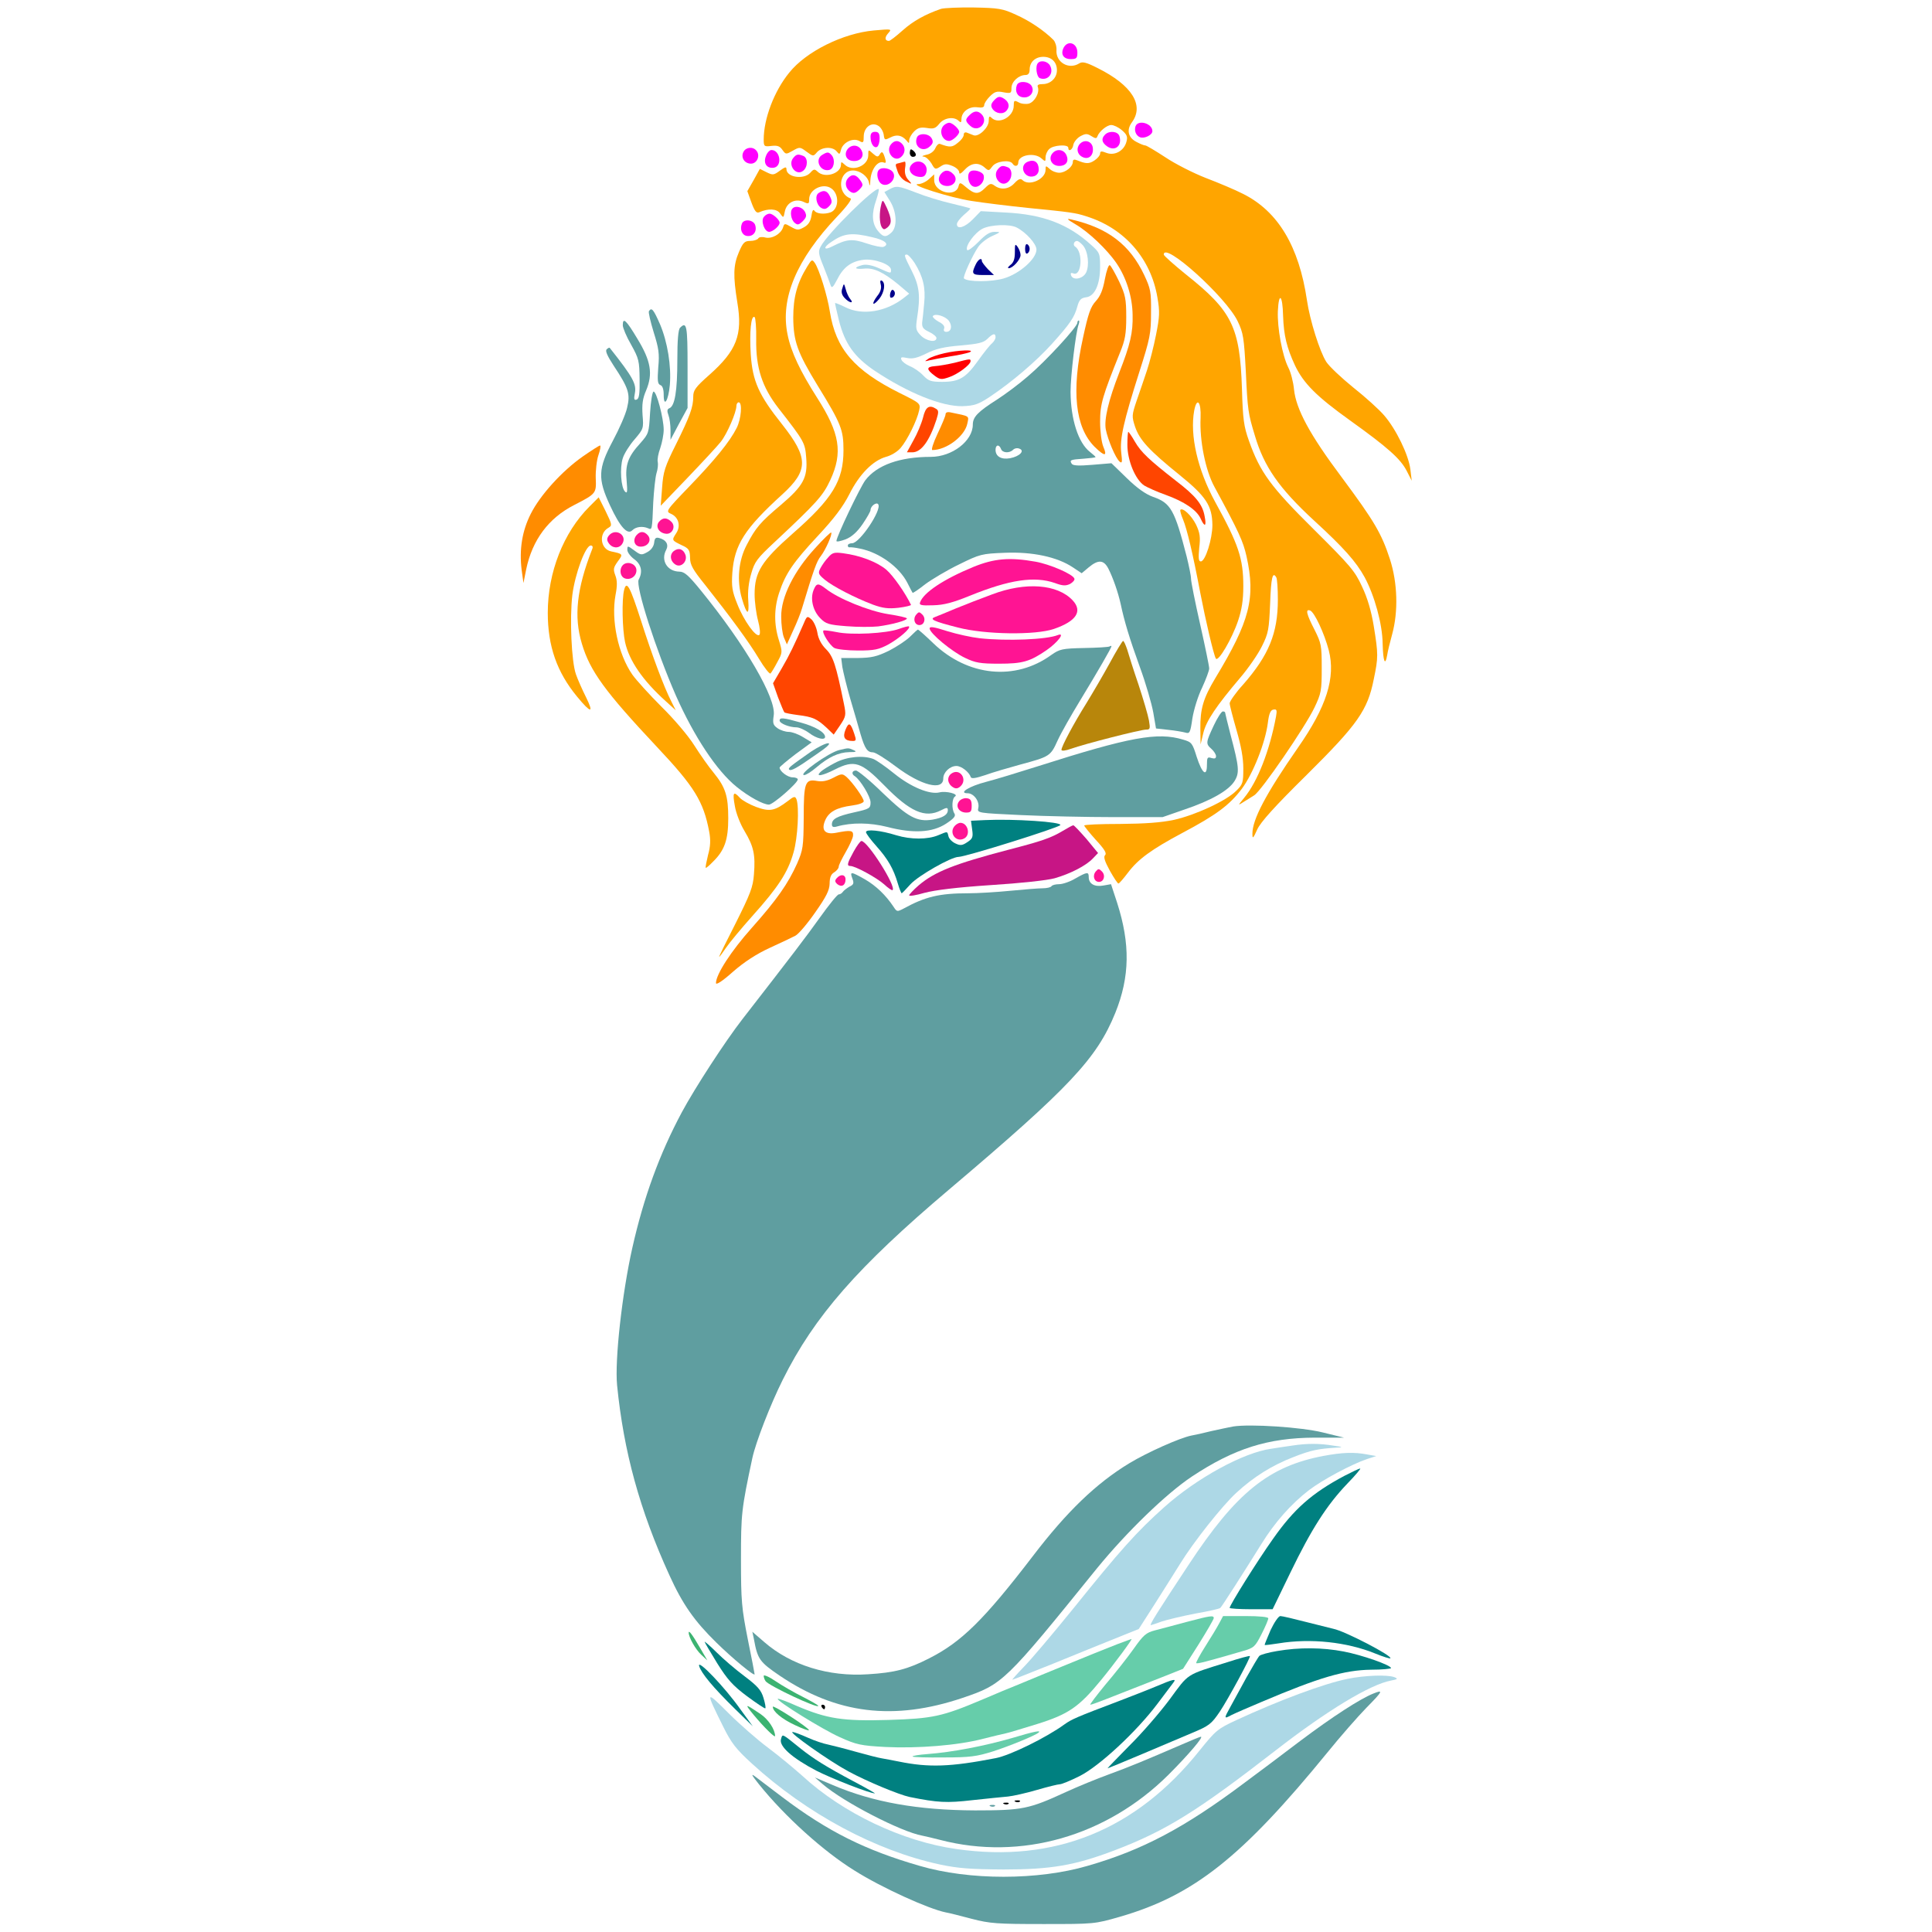<?xml version="1.0" encoding="UTF-8" standalone="no"?>
<svg
   xmlns:dc="http://purl.org/dc/elements/1.1/"
   xmlns:cc="http://creativecommons.org/ns#"
   xmlns:rdf="http://www.w3.org/1999/02/22-rdf-syntax-ns#"
   xmlns:svg="http://www.w3.org/2000/svg"
   xmlns="http://www.w3.org/2000/svg"
   xmlns:sodipodi="http://sodipodi.sourceforge.net/DTD/sodipodi-0.dtd"
   xmlns:inkscape="http://www.inkscape.org/namespaces/inkscape"
   version="1.0"
   width="850pt"
   height="850pt"
   viewBox="0 0 850 850"
   preserveAspectRatio="xMidYMid meet"
   id="svg240"
   sodipodi:docname="39 #2851.svg"
   inkscape:version="0.92.2 5c3e80d, 2017-08-06">
  <defs
     id="defs244" />
  <sodipodi:namedview
     pagecolor="#ffffff"
     bordercolor="#666666"
     borderopacity="1"
     objecttolerance="10"
     gridtolerance="10"
     guidetolerance="10"
     inkscape:pageopacity="0"
     inkscape:pageshadow="2"
     inkscape:window-width="1920"
     inkscape:window-height="978"
     id="namedview242"
     showgrid="false"
     inkscape:zoom="0.83294118"
     inkscape:cx="536.51516"
     inkscape:cy="671.12483"
     inkscape:window-x="0"
     inkscape:window-y="1"
     inkscape:window-maximized="1"
     inkscape:current-layer="svg240" />
  <g
     transform="translate(0,850) scale(0.1,-0.1)"
     fill="#000000"
     stroke="none"
     id="g238">
    <path
       d="M0 4250 l0 -4250 2218 1 c2174 1 2215 1 2105 19 -410 66 -836 343 -1068 696 -115 175 -190 354 -245 586 -18 73 -47 165 -65 203 -108 231 -170 406 -221 630 -24 102 -28 148 -32 308 -2 104 1 224 7 270 43 324 124 608 242 842 105 208 169 302 475 701 30 39 54 74 54 77 0 4 -17 -1 -37 -10 -73 -33 -178 -106 -244 -170 l-66 -64 -13 31 c-22 53 -7 110 73 274 42 85 84 177 93 205 20 62 16 150 -10 204 -18 37 -36 49 -36 23 0 -8 -9 -34 -19 -59 -32 -75 -125 -149 -167 -133 -13 5 -12 10 10 37 34 40 39 63 34 152 -6 127 -49 192 -288 445 -135 143 -198 224 -227 295 -23 55 -28 37 -8 -25 26 -79 60 -141 111 -204 26 -32 42 -60 37 -65 -12 -12 -106 53 -165 113 -142 146 -197 350 -152 566 18 86 64 200 101 250 14 18 23 35 20 38 -12 12 -93 -67 -127 -123 -40 -66 -50 -112 -50 -225 0 -86 -15 -87 -49 -2 -33 80 -40 210 -16 285 51 159 162 285 354 401 51 31 66 47 86 90 37 79 33 103 -30 197 -30 45 -55 89 -55 97 0 8 9 23 20 34 18 18 23 19 41 6 11 -7 34 -32 51 -55 17 -23 32 -40 35 -37 2 2 -14 40 -38 85 -41 79 -41 81 -25 106 28 42 55 30 101 -47 22 -37 43 -67 47 -68 4 0 -5 32 -19 70 -21 58 -24 75 -15 95 8 17 20 25 36 25 28 0 37 -11 60 -72 19 -51 31 -60 40 -30 8 24 50 47 70 39 13 -5 16 -28 16 -137 0 -74 4 -130 9 -130 5 0 38 28 73 63 75 74 94 122 84 214 -3 32 -9 99 -12 148 -5 82 -4 94 19 137 14 29 21 52 16 60 -21 32 -5 72 36 95 12 7 12 15 -3 55 -16 45 -16 48 3 85 11 21 21 41 23 45 2 4 -8 13 -22 20 -56 25 -43 101 18 112 31 6 36 11 36 35 0 59 49 192 94 255 98 137 292 236 464 236 54 0 74 5 120 31 30 18 80 40 111 50 54 17 -8 18 -2031 18 l-2088 1 0 -4250z"
       id="path4"
       style="fill:none" />
    <path
       d="M4420 8481 c80 -21 157 -62 215 -113 29 -26 53 -38 72 -38 32 0 63 -26 63 -53 0 -10 33 -33 90 -62 112 -59 157 -105 166 -175 4 -31 12 -50 20 -50 29 0 46 -32 41 -75 l-6 -41 63 -43 c35 -23 129 -69 210 -102 163 -65 232 -111 295 -193 58 -78 84 -149 130 -355 53 -235 65 -258 196 -366 143 -117 197 -183 238 -290 34 -89 34 -311 -1 -323 -9 -3 -12 16 -12 67 0 59 -5 82 -29 129 -36 71 -64 97 -221 208 -69 48 -149 110 -177 137 -29 28 -53 48 -53 45 0 -3 9 -33 19 -66 24 -73 43 -105 180 -292 186 -254 221 -324 242 -481 22 -169 -15 -336 -120 -549 -58 -118 -70 -132 -275 -335 -191 -190 -228 -240 -240 -327 -10 -66 -31 -63 -46 7 -11 54 -9 69 26 194 l7 25 -30 -22 c-29 -21 -123 -66 -253 -123 -61 -27 -171 -97 -213 -137 -42 -39 -80 -109 -74 -135 67 -295 44 -457 -92 -672 -61 -97 -312 -345 -546 -539 -334 -278 -571 -512 -700 -691 -82 -113 -193 -337 -240 -480 -40 -124 -72 -301 -81 -450 -7 -116 9 -303 31 -344 23 -45 103 -111 180 -147 111 -53 181 -67 314 -62 101 4 126 8 197 36 92 37 198 107 272 181 47 47 182 211 287 351 174 229 395 392 640 470 100 33 102 33 260 51 185 21 411 -20 608 -109 37 -17 67 -35 67 -41 0 -6 -22 -22 -50 -36 -73 -37 -183 -146 -251 -250 -60 -89 -199 -362 -199 -389 0 -9 25 -17 78 -26 95 -16 224 -60 317 -108 68 -36 195 -146 195 -170 0 -6 -23 -23 -52 -38 -65 -33 -157 -127 -362 -369 -88 -104 -215 -244 -281 -310 -216 -216 -436 -339 -690 -385 -98 -18 -70 -18 1778 -19 l1877 -1 0 4250 0 4250 -2072 -1 c-2001 0 -2071 -1 -2008 -18z"
       id="path6"
       style="fill:none" />
    <path
       d="M4140 8461 c-69 -24 -122 -53 -169 -95 -28 -25 -55 -46 -60 -46 -18 0 -20 15 -4 33 18 20 17 20 -62 13 -136 -12 -299 -93 -373 -186 -66 -81 -112 -202 -112 -294 0 -30 2 -32 34 -28 26 3 37 -1 48 -17 15 -21 16 -21 46 -4 30 17 32 17 60 -4 30 -22 30 -22 47 -2 22 23 68 25 86 3 12 -15 14 -14 19 7 8 32 52 54 80 39 18 -10 20 -8 20 19 0 41 35 67 65 47 11 -7 21 -25 23 -39 3 -24 5 -24 29 -12 28 15 51 10 71 -13 11 -14 12 -14 12 1 0 9 10 27 21 38 17 17 29 20 57 16 29 -5 38 -2 54 18 21 27 65 34 86 13 9 -9 12 -7 12 8 0 32 34 57 70 52 21 -3 30 0 30 9 0 8 11 25 25 39 21 21 31 24 60 18 33 -6 35 -4 35 19 0 28 32 57 62 57 12 0 18 8 18 24 0 33 25 56 60 56 36 0 60 -23 60 -59 0 -34 -28 -61 -63 -61 -18 0 -25 -4 -21 -13 9 -24 -14 -66 -40 -73 -13 -3 -34 -1 -45 6 -19 10 -21 8 -21 -15 0 -49 -66 -85 -98 -53 -9 9 -12 6 -12 -14 0 -30 -45 -72 -67 -63 -7 3 -20 8 -28 11 -9 4 -15 0 -15 -9 0 -9 -12 -25 -27 -36 -24 -20 -35 -20 -78 -4 -6 2 -15 -7 -20 -19 -6 -14 -22 -26 -40 -29 -16 -4 -22 -7 -12 -8 10 0 25 -14 35 -30 15 -27 17 -28 39 -14 19 13 28 13 53 3 17 -7 30 -19 30 -28 0 -10 7 -7 25 12 28 30 60 33 87 9 18 -16 19 -15 34 5 16 23 77 31 89 12 9 -15 25 -12 25 5 0 33 71 46 102 18 17 -15 18 -15 18 5 0 11 7 28 16 36 17 18 84 22 84 6 0 -20 19 -9 22 12 2 12 15 29 30 38 24 13 31 13 50 1 17 -11 23 -11 26 -1 8 22 42 50 61 50 11 0 32 -10 47 -23 22 -19 26 -29 20 -50 -10 -40 -51 -63 -87 -50 -23 9 -29 9 -29 -3 0 -7 -11 -21 -25 -30 -24 -16 -38 -15 -77 1 -12 5 -18 3 -18 -7 0 -22 -33 -48 -60 -48 -13 0 -32 7 -42 17 -17 15 -18 15 -18 -4 0 -42 -73 -74 -102 -45 -8 8 -18 4 -34 -13 -25 -28 -60 -32 -88 -12 -16 12 -22 10 -42 -10 -29 -29 -45 -29 -82 2 -28 24 -30 24 -35 5 -13 -50 -107 -26 -107 27 l0 26 -23 -21 c-13 -12 -34 -22 -48 -22 -43 -1 142 -60 235 -74 50 -8 163 -22 251 -31 182 -18 207 -21 255 -37 167 -52 283 -185 312 -356 11 -63 10 -85 -6 -165 -10 -51 -28 -121 -40 -157 -12 -36 -32 -95 -45 -132 -22 -65 -22 -70 -7 -116 20 -58 61 -103 196 -212 116 -94 143 -135 144 -220 0 -61 -31 -160 -51 -160 -10 0 -11 14 -7 59 6 48 3 67 -14 103 -20 40 -58 76 -69 65 -2 -3 3 -22 12 -43 17 -41 43 -149 76 -324 23 -119 58 -269 68 -287 10 -18 71 86 98 166 16 48 23 90 23 152 0 122 -21 184 -124 371 -77 141 -112 293 -92 402 12 61 31 38 28 -32 -5 -101 22 -233 61 -304 108 -199 126 -239 141 -305 41 -184 15 -285 -138 -538 -52 -87 -66 -134 -65 -221 l1 -69 12 50 c13 54 57 119 163 244 35 41 78 103 95 138 29 58 31 74 36 188 4 115 11 142 27 115 4 -6 7 -50 7 -98 0 -148 -40 -245 -153 -374 -33 -36 -59 -74 -59 -82 0 -9 14 -62 30 -118 20 -69 30 -122 30 -169 0 -62 -2 -70 -31 -98 -43 -44 -180 -107 -274 -128 -57 -12 -126 -17 -237 -18 -87 0 -158 -3 -158 -7 0 -3 23 -32 51 -63 38 -41 49 -59 41 -67 -8 -8 -2 -27 21 -69 18 -32 35 -58 38 -56 4 1 22 22 41 47 45 60 104 103 239 175 151 80 208 123 262 194 50 67 104 204 115 291 5 41 12 56 24 58 15 3 17 -2 12 -30 -28 -150 -81 -287 -141 -359 -27 -33 -28 -34 -3 -18 14 9 36 22 48 30 31 19 224 300 265 386 30 63 32 75 32 174 0 100 -2 109 -32 169 -35 68 -41 92 -19 84 19 -7 63 -102 82 -175 31 -120 -10 -249 -136 -429 -141 -203 -200 -315 -200 -378 0 -24 3 -22 21 18 14 32 77 102 217 240 225 223 269 285 296 422 20 96 20 109 0 233 -11 67 -28 125 -52 175 -31 68 -52 92 -211 250 -191 189 -237 252 -286 390 -23 64 -27 95 -31 230 -9 272 -43 341 -247 503 -53 43 -97 82 -97 87 0 60 274 -187 325 -293 25 -52 28 -72 36 -221 8 -172 10 -184 40 -283 40 -136 107 -232 260 -373 132 -121 185 -181 223 -250 43 -80 78 -205 79 -292 2 -79 11 -101 20 -50 2 15 12 56 22 92 27 99 24 225 -10 330 -37 113 -68 166 -212 360 -141 188 -201 300 -210 387 -3 32 -14 75 -25 96 -27 54 -49 175 -46 248 4 87 21 72 23 -21 3 -86 16 -139 52 -217 38 -80 95 -137 243 -243 166 -119 222 -169 249 -222 l22 -43 -6 50 c-8 64 -63 177 -115 237 -22 26 -83 81 -136 123 -52 42 -106 93 -119 113 -29 46 -72 182 -85 271 -35 237 -127 391 -281 468 -35 18 -109 49 -164 70 -54 21 -135 62 -178 91 -43 28 -83 52 -88 52 -6 0 -23 7 -38 15 -38 19 -46 53 -21 87 55 75 0 163 -150 238 -51 26 -68 30 -82 21 -46 -29 -104 5 -100 59 1 16 -5 35 -13 44 -42 42 -106 85 -165 111 -58 27 -77 30 -185 32 -66 1 -131 -2 -145 -6z"
       id="path8"
       style="fill:#ffa500" />
    <path
       d="M4680 8291 c-15 -29 -2 -51 31 -51 25 0 29 4 29 29 0 41 -41 56 -60 22z"
       id="path10"
       style="fill:#ff00ff" />
    <path
       d="M4567 8223 c-13 -12 -7 -61 8 -67 35 -13 63 21 45 55 -10 19 -40 26 -53 12z"
       id="path12"
       style="fill:#ff00ff" />
    <path
       d="M4474 8126 c-10 -27 1 -51 26 -54 31 -5 53 23 39 49 -12 22 -57 25 -65 5z"
       id="path14"
       style="fill:#ff00ff" />
    <path
       d="M4374 8059 c-14 -15 -16 -24 -8 -37 15 -23 48 -27 63 -8 16 19 9 41 -17 55 -15 8 -23 6 -38 -10z"
       id="path16"
       style="fill:#ff00ff" />
    <path
       d="M4266 7994 c-21 -20 -20 -27 3 -48 36 -33 83 18 49 52 -16 16 -33 15 -52 -4z"
       id="path18"
       style="fill:#ff00ff" />
    <path
       d="M4152 7948 c-23 -23 -7 -68 24 -68 14 0 44 27 44 40 0 13 -30 40 -44 40 -6 0 -17 -5 -24 -12z"
       id="path20"
       style="fill:#ff00ff" />
    <path
       d="M4996 7945 c-7 -20 2 -42 20 -49 19 -7 54 10 54 27 0 34 -62 52 -74 22z"
       id="path22"
       style="fill:#ff00ff" />
    <path
       d="M3830 7898 c0 -30 15 -52 29 -44 6 4 11 20 11 37 0 22 -5 29 -20 29 -14 0 -20 -7 -20 -22z"
       id="path24"
       style="fill:#ff00ff" />
    <path
       d="M4862 7908 c-18 -18 -15 -35 9 -52 35 -24 67 3 54 45 -7 22 -45 25 -63 7z"
       id="path26"
       style="fill:#ff00ff" />
    <path
       d="M4034 7895 c-15 -39 25 -68 56 -40 15 13 17 22 9 36 -12 23 -57 25 -65 4z"
       id="path28"
       style="fill:#ff00ff" />
    <path
       d="M3920 7865 c-26 -31 13 -82 44 -56 19 16 21 42 4 59 -16 16 -33 15 -48 -3z"
       id="path30"
       style="fill:#ff00ff" />
    <path
       d="M4752 7868 c-18 -18 -14 -46 9 -58 27 -15 51 5 47 39 -3 29 -35 40 -56 19z"
       id="path32"
       style="fill:#ff00ff" />
    <path
       d="M3730 7845 c-18 -22 -8 -50 21 -53 34 -4 54 20 39 47 -12 24 -42 27 -60 6z"
       id="path34"
       style="fill:#ff00ff" />
    <path
       d="M3271 7832 c-13 -24 4 -52 33 -52 27 0 42 36 24 57 -15 19 -46 16 -57 -5z"
       id="path36"
       style="fill:#ff00ff" />
    <path
       d="M4003 7829 c-1 -10 5 -19 13 -19 17 0 18 14 1 28 -10 8 -13 6 -14 -9z"
       id="path38" />
    <path
       d="M3370 7814 c-13 -32 3 -56 34 -52 39 6 29 78 -10 78 -8 0 -19 -12 -24 -26z"
       id="path40"
       style="fill:#ff00ff" />
    <path
       d="M3820 7817 c0 -47 -70 -75 -104 -41 -14 13 -16 13 -16 0 0 -40 -72 -62 -103 -31 -13 12 -17 12 -32 -5 -29 -32 -105 -20 -105 16 0 11 -6 10 -29 -7 -27 -20 -31 -20 -58 -7 l-30 15 -27 -49 -28 -49 18 -50 c14 -38 22 -48 34 -43 40 18 78 16 92 -5 15 -21 15 -21 21 9 8 39 46 58 82 42 23 -11 25 -9 25 12 0 42 60 72 96 48 37 -24 36 -91 -1 -106 -27 -10 -63 -7 -72 7 -5 8 -10 0 -13 -23 -4 -24 -13 -39 -33 -50 -25 -14 -30 -13 -57 2 -28 16 -29 16 -35 -3 -10 -29 -49 -51 -78 -44 -14 4 -28 2 -31 -4 -4 -6 -20 -11 -35 -11 -25 0 -32 -7 -50 -49 -25 -58 -26 -104 -7 -222 24 -142 -3 -212 -124 -319 -60 -53 -70 -67 -70 -95 0 -46 -14 -85 -76 -210 -49 -98 -56 -120 -61 -190 l-6 -80 118 123 c65 68 131 139 146 158 28 35 69 130 69 159 0 8 5 15 10 15 17 0 11 -74 -9 -113 -30 -60 -97 -142 -210 -259 -103 -107 -103 -108 -78 -119 33 -15 43 -54 22 -85 -20 -31 -20 -31 23 -52 33 -15 37 -21 38 -56 0 -31 12 -52 66 -119 114 -144 192 -250 237 -325 24 -40 47 -69 51 -65 4 4 18 27 30 50 23 42 23 44 7 96 -22 69 -22 140 1 209 28 85 62 134 170 250 72 77 111 129 139 184 44 88 104 148 161 164 23 6 51 23 65 40 29 34 72 121 81 165 6 30 5 31 -86 76 -200 100 -281 194 -307 358 -11 71 -47 186 -66 214 -12 17 -14 16 -33 -15 -45 -73 -62 -135 -62 -226 1 -104 18 -152 107 -298 104 -169 114 -195 114 -285 0 -134 -48 -213 -224 -367 -136 -120 -167 -169 -167 -266 0 -34 7 -86 15 -116 8 -30 11 -58 6 -63 -14 -14 -69 63 -97 135 -23 57 -26 77 -22 138 9 123 54 194 220 345 116 106 115 161 -1 308 -103 129 -130 190 -138 308 -6 98 1 174 17 164 4 -3 8 -47 7 -98 -2 -125 26 -210 98 -303 114 -146 117 -152 122 -218 7 -87 -12 -123 -112 -208 -90 -76 -110 -99 -150 -176 -36 -68 -44 -157 -21 -235 22 -75 33 -78 28 -8 -3 37 2 80 13 117 15 53 26 67 103 139 186 174 213 204 245 273 56 121 42 206 -58 362 -74 116 -115 202 -130 278 -33 159 39 330 218 519 44 46 67 78 59 80 -62 22 -52 123 11 123 31 0 65 -26 70 -53 4 -18 5 -17 6 6 2 50 32 92 59 82 10 -4 11 1 6 18 -9 30 -14 34 -24 17 -7 -12 -12 -11 -29 4 -21 19 -21 19 -21 -7z"
       id="path42"
       style="fill:#ffa500" />
    <path
       d="M4630 7825 c-19 -23 -3 -55 30 -55 32 0 45 22 30 51 -13 23 -43 25 -60 4z"
       id="path44"
       style="fill:#ff00ff" />
    <path
       d="M3618 7819 c-35 -20 -11 -75 29 -67 22 4 29 43 13 64 -14 16 -19 17 -42 3z"
       id="path46"
       style="fill:#ff00ff" />
    <path
       d="M3490 7805 c-26 -31 13 -82 44 -56 21 17 21 57 0 65 -23 9 -30 8 -44 -9z"
       id="path48"
       style="fill:#ff00ff" />
    <path
       d="M4523 7789 c-43 -16 -17 -78 27 -64 12 4 20 15 20 29 0 32 -19 46 -47 35z"
       id="path50"
       style="fill:#ff00ff" />
    <path
       d="M3958 7783 c-21 -5 -21 -2 -8 -40 6 -17 23 -36 38 -42 26 -13 26 -12 8 8 -12 13 -17 30 -14 51 3 16 2 29 -1 29 -3 -1 -14 -3 -23 -6z"
       id="path52"
       style="fill:#ff4500" />
    <path
       d="M4009 7774 c-17 -21 0 -48 34 -52 18 -2 27 2 32 18 13 41 -38 68 -66 34z"
       id="path54"
       style="fill:#ff00ff" />
    <path
       d="M4390 7755 c-26 -31 13 -82 44 -56 21 17 21 57 0 65 -23 9 -30 8 -44 -9z"
       id="path56"
       style="fill:#ff00ff" />
    <path
       d="M3867 7753 c-14 -14 -6 -53 13 -63 28 -15 65 22 50 50 -10 19 -49 27 -63 13z"
       id="path58"
       style="fill:#ff00ff" />
    <path
       d="M4140 7735 c-19 -23 -8 -50 22 -53 35 -4 56 29 32 52 -19 20 -38 20 -54 1z"
       id="path60"
       style="fill:#ff00ff" />
    <path
       d="M4267 7744 c-14 -14 -7 -53 12 -63 23 -13 55 17 49 46 -3 18 -47 31 -61 17z"
       id="path62"
       style="fill:#ff00ff" />
    <path
       d="M3730 7715 c-15 -18 -10 -45 12 -59 14 -8 22 -6 38 9 18 19 19 22 4 43 -18 25 -36 28 -54 7z"
       id="path64"
       style="fill:#ff00ff" />
    <path
       d="M3913 7667 l-22 -12 25 -40 c30 -49 32 -114 6 -138 -25 -23 -37 -21 -61 9 -25 32 -27 75 -6 134 8 24 13 45 11 48 -14 13 -225 -195 -255 -252 -12 -22 -11 -32 12 -88 14 -35 28 -72 31 -82 5 -16 11 -11 29 24 27 54 61 80 116 87 47 6 121 -20 121 -44 0 -17 1 -17 -53 7 -29 13 -56 18 -72 14 -40 -10 -37 -20 5 -16 44 5 86 -15 153 -70 l47 -40 -24 -19 c-78 -61 -182 -78 -256 -41 -24 12 -45 20 -46 19 -1 -1 7 -36 17 -77 26 -102 67 -160 157 -221 147 -98 296 -158 387 -156 52 2 69 8 118 40 99 66 204 156 274 233 82 91 100 118 113 166 8 29 16 37 38 40 38 4 62 56 62 134 0 59 -2 63 -40 97 -100 91 -212 134 -376 142 l-109 6 -34 -35 c-36 -37 -71 -47 -71 -22 0 8 14 26 31 41 17 14 30 27 28 28 -2 2 -40 11 -84 22 -44 10 -113 31 -153 47 -81 31 -88 32 -119 15z m560 -168 c41 -21 87 -72 87 -97 0 -41 -75 -107 -144 -127 -54 -16 -159 -16 -175 0 -6 6 37 101 63 139 10 15 37 37 60 47 40 18 40 19 12 19 -22 0 -40 -12 -72 -45 -24 -24 -46 -40 -49 -35 -10 17 33 76 68 94 37 18 119 21 150 5z m-634 -43 c54 -12 76 -31 48 -42 -8 -3 -41 4 -74 15 -64 22 -88 19 -151 -13 -39 -20 -42 -5 -4 20 55 38 90 42 181 20z m925 -35 c23 -26 30 -89 14 -121 -15 -28 -58 -35 -66 -11 -3 10 0 12 11 8 36 -14 43 96 7 118 -11 7 -5 25 9 25 4 0 16 -9 25 -19z m-740 -78 c37 -59 49 -109 42 -177 -3 -34 -7 -72 -9 -86 -1 -20 5 -28 30 -40 18 -8 33 -21 33 -27 0 -22 -45 -14 -70 12 -21 22 -22 30 -15 77 15 96 10 139 -23 205 -35 69 -36 73 -22 73 5 0 21 -17 34 -37z m151 -255 c16 -23 10 -48 -12 -48 -9 0 -13 6 -9 15 3 10 -5 20 -25 30 -16 9 -27 20 -25 24 9 14 56 0 71 -21z m205 -72 c0 -7 -7 -19 -16 -27 -9 -7 -36 -41 -61 -76 -54 -76 -83 -93 -158 -93 -49 0 -60 4 -83 28 -15 16 -41 34 -59 41 -17 7 -34 20 -37 28 -5 12 0 13 25 8 24 -5 44 0 85 20 40 20 76 29 150 35 78 7 101 12 118 29 24 24 36 27 36 7z"
       id="path66"
       style="fill:#add8e6" />
    <path
       d="M4465 7390 c0 -30 -6 -46 -20 -56 -10 -8 -13 -14 -7 -14 18 0 52 38 52 58 0 10 -6 26 -13 36 -11 15 -12 12 -12 -24z"
       id="path68"
       style="fill:#00008b" />
    <path
       d="M4510 7405 c0 -15 4 -24 10 -20 6 3 10 12 10 20 0 8 -4 17 -10 20 -6 4 -10 -5 -10 -20z"
       id="path70"
       style="fill:#00008b" />
    <path
       d="M4292 7335 c-19 -40 -15 -45 34 -45 l47 0 -27 26 c-14 15 -26 31 -26 35 0 18 -17 8 -28 -16z"
       id="path72"
       style="fill:#00008b" />
    <path
       d="M4155 6946 c-27 -6 -59 -17 -70 -24 -19 -13 -19 -13 5 -7 14 3 54 11 90 17 36 5 74 14 85 18 31 13 -50 10 -110 -4z"
       id="path74"
       style="fill:#ff0000" />
    <path
       d="M4200 6904 c-30 -7 -70 -14 -88 -15 -37 -3 -37 -14 0 -42 23 -17 30 -18 62 -7 38 12 96 55 96 71 0 11 -1 11 -70 -7z"
       id="path76"
       style="fill:#ff0000" />
    <path
       d="M3602 7651 c-18 -11 -11 -51 10 -65 14 -8 22 -7 35 6 14 14 15 22 5 43 -12 26 -27 31 -50 16z"
       id="path78"
       style="fill:#ff00ff" />
    <path
       d="M3877 7600 c-9 -35 -8 -82 2 -99 8 -12 12 -12 25 -2 20 17 20 36 -2 86 -18 38 -19 39 -25 15z"
       id="path80"
       style="fill:#c71585" />
    <path
       d="M3487 7583 c-13 -12 -7 -50 9 -63 13 -11 18 -10 36 7 16 17 18 24 9 42 -11 20 -41 28 -54 14z"
       id="path82"
       style="fill:#ff00ff" />
    <path
       d="M3361 7546 c-15 -17 2 -66 23 -66 16 0 46 26 46 40 0 13 -30 40 -44 40 -8 0 -19 -6 -25 -14z"
       id="path84"
       style="fill:#ff00ff" />
    <path
       d="M4732 7513 c57 -33 139 -111 180 -171 43 -63 70 -147 71 -227 2 -78 -10 -130 -59 -255 -47 -121 -67 -205 -59 -249 9 -46 43 -127 61 -142 11 -9 12 -2 7 39 -7 61 10 137 80 357 47 147 51 168 51 260 1 92 -2 105 -30 165 -63 133 -159 207 -319 244 -25 6 -22 2 17 -21z"
       id="path86"
       style="fill:#ff8c00" />
    <path
       d="M3264 7516 c-10 -26 1 -51 22 -54 27 -4 45 18 37 46 -6 25 -50 31 -59 8z"
       id="path88"
       style="fill:#ff00ff" />
    <path
       d="M4861 7272 c-9 -49 -20 -75 -40 -97 -23 -25 -33 -54 -56 -160 -52 -236 -35 -395 51 -481 44 -43 57 -43 38 1 -8 20 -14 67 -14 110 0 77 10 111 88 305 22 54 27 81 27 155 0 80 -4 98 -31 156 -18 37 -36 69 -41 72 -5 4 -15 -23 -22 -61z"
       id="path90"
       style="fill:#ff8c00" />
    <path
       d="M3875 7248 c4 -16 -1 -33 -16 -51 -12 -16 -19 -30 -16 -33 2 -3 14 7 26 22 22 28 28 69 11 79 -7 4 -9 -2 -5 -17z"
       id="path92"
       style="fill:#00008b" />
    <path
       d="M3706 7232 c-6 -16 -3 -29 10 -43 20 -22 43 -26 25 -5 -7 8 -16 27 -20 43 -8 28 -8 28 -15 5z"
       id="path94"
       style="fill:#00008b" />
    <path
       d="M3917 7211 c-3 -12 -1 -21 3 -21 15 0 23 21 12 32 -6 6 -11 2 -15 -11z"
       id="path96"
       style="fill:#00008b" />
    <path
       d="M2855 7131 c-3 -5 7 -47 21 -93 22 -70 26 -94 20 -155 -4 -57 -3 -72 9 -77 10 -3 15 -19 15 -43 0 -59 21 -25 27 43 7 83 -10 189 -43 267 -29 66 -37 76 -49 58z"
       id="path98"
       style="fill:#5f9ea0" />
    <path
       d="M2740 7069 c0 -11 16 -50 37 -86 34 -61 36 -72 37 -151 1 -65 -2 -86 -13 -90 -11 -4 -13 2 -8 27 8 41 -7 70 -110 200 -2 3 -8 0 -14 -6 -7 -7 3 -29 31 -72 65 -98 74 -124 59 -185 -6 -28 -35 -94 -63 -146 -65 -122 -67 -166 -12 -284 44 -95 77 -131 98 -109 16 16 45 19 69 9 18 -8 18 -10 23 114 3 52 9 109 14 127 6 18 8 40 6 50 -3 10 2 38 11 62 8 24 15 60 15 80 0 50 -32 172 -45 168 -5 -2 -12 -44 -15 -94 -5 -88 -6 -91 -43 -133 -54 -59 -67 -95 -60 -166 4 -47 3 -57 -7 -47 -18 17 -24 104 -10 147 6 20 30 58 52 83 39 46 40 48 35 107 -3 47 0 72 16 109 30 72 21 129 -39 227 -49 82 -64 96 -64 59z"
       id="path100"
       style="fill:#5f9ea0" />
    <path
       d="M4740 7080 c0 -18 -140 -170 -217 -235 -40 -35 -101 -80 -135 -102 -85 -54 -108 -77 -108 -111 0 -72 -91 -142 -185 -142 -136 0 -237 -36 -288 -103 -23 -31 -127 -248 -127 -267 0 -5 18 -1 40 7 27 11 50 31 75 67 19 28 35 56 35 62 0 18 27 37 34 25 16 -25 -82 -171 -115 -171 -10 0 -19 -4 -19 -10 0 -5 3 -9 8 -8 4 1 25 -1 47 -6 84 -17 171 -80 207 -150 11 -23 22 -42 23 -44 2 -2 27 15 56 38 30 22 97 62 149 87 91 45 99 47 201 51 121 5 230 -18 299 -64 l39 -26 31 26 c42 35 66 33 86 -5 21 -41 43 -105 54 -154 17 -80 39 -153 85 -280 26 -71 52 -161 59 -200 l12 -70 54 -6 c30 -3 64 -9 75 -12 19 -6 22 -1 31 62 6 38 25 100 43 136 17 37 31 75 31 84 0 10 -18 97 -40 195 -22 97 -40 187 -40 200 0 13 -9 56 -19 97 -53 206 -70 236 -148 263 -31 11 -69 37 -115 82 l-68 66 -84 -7 c-60 -5 -86 -4 -91 5 -10 16 -6 18 53 22 28 2 52 5 52 7 0 2 -11 12 -25 23 -51 40 -84 143 -85 264 0 69 23 265 36 298 3 9 3 16 0 16 -3 0 -6 -4 -6 -10z m-336 -555 c6 -18 37 -20 53 -4 7 7 19 9 28 5 25 -9 1 -34 -41 -42 -39 -7 -64 8 -64 37 0 23 16 25 24 4z"
       id="path102"
       style="fill:#5f9ea0" />
    <path
       d="M2992 7058 c-8 -8 -12 -54 -12 -142 0 -136 -11 -203 -35 -212 -10 -4 -11 -12 -4 -31 5 -13 9 -43 9 -66 l0 -42 37 70 38 70 0 182 c0 182 -4 200 -33 171z"
       id="path104"
       style="fill:#5f9ea0" />
    <path
       d="M4061 6663 c-7 -27 -26 -72 -42 -100 l-29 -53 24 0 c39 0 75 49 106 144 10 32 10 40 -1 47 -31 20 -47 9 -58 -38z"
       id="path106"
       style="fill:#ff4500" />
    <path
       d="M4160 6677 c0 -7 -16 -45 -35 -85 -19 -40 -29 -72 -23 -72 62 0 143 61 154 117 7 34 12 31 -71 48 -16 4 -25 1 -25 -8z"
       id="path108"
       style="fill:#ff8c00" />
    <path
       d="M4960 6543 c0 -69 35 -153 74 -179 15 -9 57 -28 94 -41 83 -30 137 -67 154 -104 18 -40 27 -36 18 9 -9 53 -39 90 -128 158 -115 90 -151 123 -179 171 -13 23 -27 43 -29 43 -2 0 -4 -26 -4 -57z"
       id="path110"
       style="fill:#ff4500" />
    <path
       d="M2563 6491 c-91 -64 -187 -170 -228 -252 -38 -75 -51 -157 -40 -246 l8 -58 12 60 c27 130 99 226 211 283 97 50 98 51 95 119 -1 32 4 78 12 101 8 23 11 42 7 42 -4 0 -38 -22 -77 -49z"
       id="path112"
       style="fill:#ff8c00" />
    <path
       d="M2593 6271 c-114 -114 -183 -289 -183 -467 0 -147 40 -261 129 -369 61 -74 75 -75 40 -4 -17 34 -37 79 -45 102 -20 56 -28 246 -16 349 12 94 58 218 81 218 8 0 11 -6 6 -17 -68 -174 -81 -296 -45 -415 36 -121 102 -211 331 -455 164 -174 204 -239 229 -371 7 -37 6 -65 -5 -104 -7 -29 -12 -54 -10 -56 1 -2 16 10 32 27 51 50 67 96 67 191 0 98 -12 136 -64 200 -21 25 -59 79 -85 120 -27 43 -89 116 -145 171 -53 53 -111 117 -128 141 -63 91 -94 240 -74 350 8 41 8 64 -1 87 -10 27 -8 34 11 61 24 32 24 33 -29 44 -48 10 -56 80 -12 104 17 10 16 14 -12 72 l-31 62 -41 -41z"
       id="path114"
       style="fill:#ffa500" />
    <path
       d="M2899 6204 c-16 -20 -1 -48 29 -52 29 -5 47 31 26 52 -20 20 -38 20 -55 0z"
       id="path116"
       style="fill:#ff1493" />
    <path
       d="M2679 6144 c-9 -11 -10 -20 -2 -32 15 -24 44 -27 59 -7 28 38 -27 75 -57 39z"
       id="path118"
       style="fill:#ff1493" />
    <path
       d="M2800 6145 c-18 -22 -8 -50 19 -50 32 0 49 28 32 49 -17 20 -35 20 -51 1z"
       id="path120"
       style="fill:#ff1493" />
    <path
       d="M3586 6088 c-93 -101 -150 -215 -149 -301 0 -34 5 -75 12 -92 l13 -30 28 62 c16 34 33 77 38 95 52 172 65 209 83 231 22 29 52 97 46 104 -3 2 -35 -29 -71 -69z"
       id="path122"
       style="fill:#ff8c00" />
    <path
       d="M2878 6112 c-2 -16 -13 -32 -30 -41 -25 -14 -29 -14 -57 7 -30 22 -31 22 -31 3 0 -11 14 -29 30 -41 31 -22 39 -55 20 -90 -15 -28 76 -310 164 -511 80 -180 179 -330 267 -401 53 -43 117 -78 142 -78 18 0 127 95 127 111 0 5 -11 9 -23 9 -22 0 -57 27 -57 43 0 3 32 30 70 59 l71 52 -38 23 c-21 13 -49 23 -63 23 -14 0 -36 7 -49 16 -20 14 -22 22 -17 56 12 75 -124 309 -322 552 -53 65 -71 81 -93 81 -54 1 -83 50 -58 96 12 23 0 44 -31 52 -15 4 -20 -1 -22 -21z"
       id="path124"
       style="fill:#5f9ea0" />
    <path
       d="M2965 6076 c-20 -15 -17 -45 7 -60 24 -15 53 13 44 42 -9 26 -30 34 -51 18z"
       id="path126"
       style="fill:#ff1493" />
    <path
       d="M3644 6048 c-12 -12 -27 -34 -34 -47 -12 -23 -10 -27 18 -51 36 -30 133 -80 212 -110 44 -16 68 -19 113 -14 32 4 56 10 55 13 -25 52 -78 128 -108 154 -40 34 -114 63 -191 73 -38 5 -47 3 -65 -18z"
       id="path128"
       style="fill:#ff1493" />
    <path
       d="M4283 6006 c-131 -54 -220 -113 -235 -156 -5 -12 5 -15 57 -13 48 1 88 12 162 42 175 71 284 87 374 56 35 -13 48 -13 67 -4 12 7 21 17 19 23 -6 20 -109 64 -172 75 -113 20 -181 14 -272 -23z"
       id="path130"
       style="fill:#ff1493" />
    <path
       d="M2747 6019 c-24 -14 -22 -56 3 -64 25 -8 50 10 50 36 0 24 -30 40 -53 28z"
       id="path132"
       style="fill:#ff1493" />
    <path
       d="M2746 5905 c-11 -42 -8 -175 4 -230 18 -82 78 -169 179 -260 l44 -40 -20 40 c-31 60 -85 204 -133 355 -48 149 -63 178 -74 135z"
       id="path134"
       style="fill:#ffa500" />
    <path
       d="M3579 5903 c-15 -39 -2 -91 30 -123 24 -25 38 -29 115 -35 48 -4 110 -4 139 -1 61 8 127 26 127 35 0 4 -37 12 -82 19 -84 13 -220 68 -275 112 -34 26 -41 25 -54 -7z"
       id="path136"
       style="fill:#ff1493" />
    <path
       d="M4365 5885 c-49 -18 -121 -46 -160 -62 -38 -16 -79 -33 -90 -37 -28 -10 -10 -19 100 -47 119 -31 341 -34 422 -6 99 34 127 78 82 126 -67 71 -206 82 -354 26z"
       id="path138"
       style="fill:#ff1493" />
    <path
       d="M4031 5796 c-16 -19 -7 -46 14 -46 22 0 30 29 13 46 -13 13 -16 13 -27 0z"
       id="path140"
       style="fill:#ff1493" />
    <path
       d="M3537 5759 c-43 -98 -63 -140 -98 -200 l-38 -65 22 -62 c13 -33 25 -63 28 -66 3 -3 30 -8 60 -12 64 -8 83 -16 126 -56 l31 -30 28 41 c26 39 27 45 17 94 -35 172 -47 209 -79 241 -20 20 -34 46 -38 73 -4 23 -16 49 -26 58 -18 16 -20 15 -33 -16z"
       id="path142"
       style="fill:#ff4500" />
    <path
       d="M3955 5733 c-55 -20 -209 -28 -274 -14 -30 6 -56 9 -58 7 -9 -8 28 -66 48 -77 12 -6 59 -11 105 -11 71 0 90 4 133 27 48 27 99 71 90 79 -2 2 -22 -3 -44 -11z"
       id="path144"
       style="fill:#ff1493" />
    <path
       d="M4090 5735 c0 -21 99 -103 157 -130 44 -21 66 -25 148 -25 104 0 136 9 210 60 49 34 83 79 49 66 -49 -20 -224 -27 -344 -14 -36 4 -100 18 -142 31 -59 19 -78 22 -78 12z"
       id="path146"
       style="fill:#ff1493" />
    <path
       d="M4004 5699 c-16 -16 -58 -44 -93 -62 -54 -26 -76 -31 -137 -32 l-73 0 5 -40 c4 -22 19 -85 35 -140 16 -55 37 -125 45 -155 19 -64 30 -80 55 -80 10 0 55 -28 100 -62 111 -84 209 -109 209 -53 0 27 29 55 58 55 22 0 56 -27 63 -49 3 -8 22 -5 64 9 33 12 102 32 153 46 130 35 134 37 165 106 15 33 60 112 99 176 79 130 138 232 138 239 0 2 -4 2 -8 -1 -5 -3 -55 -6 -113 -7 -96 -2 -107 -5 -143 -30 -159 -116 -368 -95 -520 51 -34 33 -65 60 -67 60 -3 0 -18 -14 -35 -31z"
       id="path148"
       style="fill:#5f9ea0" />
    <path
       d="M4882 5582 c-29 -53 -76 -133 -103 -177 -55 -88 -109 -189 -109 -204 0 -6 18 -4 43 5 58 21 305 84 329 84 18 0 19 4 13 40 -4 23 -25 94 -46 158 -22 64 -44 134 -50 155 -7 20 -14 37 -18 37 -3 0 -30 -44 -59 -98z"
       id="path150"
       style="fill:#b8860b" />
    <path
       d="M5340 5308 c-35 -75 -36 -80 -10 -103 11 -10 20 -24 20 -32 0 -10 -6 -12 -20 -8 -18 6 -20 2 -20 -30 0 -55 -21 -39 -45 35 -19 61 -22 65 -60 76 -112 34 -233 12 -638 -117 -88 -28 -190 -59 -229 -69 -74 -19 -123 -50 -81 -50 28 0 54 -37 47 -65 -5 -22 -3 -22 188 -31 106 -5 290 -9 408 -9 l215 0 95 33 c119 40 195 84 221 125 23 37 21 61 -17 204 -13 51 -24 95 -24 98 0 3 -5 5 -10 5 -6 0 -24 -28 -40 -62z"
       id="path152"
       style="fill:#5f9ea0" />
    <path
       d="M3430 5330 c0 -13 43 -30 74 -30 12 0 37 -11 56 -25 33 -25 70 -33 70 -17 0 20 -44 46 -107 63 -77 22 -93 23 -93 9z"
       id="path154"
       style="fill:#5f9ea0" />
    <path
       d="M3720 5290 c-14 -34 -4 -50 32 -50 15 0 16 4 6 33 -16 48 -24 51 -38 17z"
       id="path156"
       style="fill:#ff4500" />
    <path
       d="M3568 5193 c-91 -64 -102 -72 -96 -79 8 -7 30 4 118 66 49 33 67 50 53 50 -11 0 -45 -17 -75 -37z"
       id="path158"
       style="fill:#5f9ea0" />
    <path
       d="M3692 5200 c-46 -11 -183 -109 -154 -110 8 0 32 15 54 34 53 45 97 66 145 67 30 0 34 2 18 9 -23 10 -21 10 -63 0z"
       id="path160"
       style="fill:#5f9ea0" />
    <path
       d="M3674 5144 c-27 -14 -56 -32 -64 -40 -24 -23 7 -18 64 11 85 43 115 33 216 -70 114 -117 180 -146 250 -110 25 13 30 13 30 1 0 -21 -22 -34 -67 -42 -69 -11 -107 10 -219 117 -56 55 -110 99 -118 99 -18 0 -21 -16 -5 -25 24 -16 69 -90 69 -115 0 -26 -4 -29 -72 -44 -76 -17 -98 -29 -98 -53 0 -11 6 -14 23 -9 64 18 144 17 220 -2 115 -30 199 -25 259 14 35 23 44 34 37 45 -13 20 -11 67 3 75 17 11 -40 25 -68 18 -43 -11 -126 23 -199 82 -38 31 -80 60 -93 65 -45 17 -117 10 -168 -17z"
       id="path162"
       style="fill:#5f9ea0" />
    <path
       d="M4185 5096 c-20 -15 -17 -44 7 -59 12 -8 21 -7 32 2 36 30 -1 85 -39 57z"
       id="path164"
       style="fill:#ff1493" />
    <path
       d="M3666 5078 c-27 -14 -48 -18 -71 -14 -53 10 -59 -7 -59 -162 -1 -128 -3 -141 -29 -201 -40 -89 -88 -158 -201 -285 -89 -100 -156 -203 -156 -241 0 -10 28 8 74 49 49 43 104 79 163 106 48 22 99 46 112 53 14 7 53 53 87 102 50 71 63 98 64 127 0 27 6 42 20 50 11 7 20 18 20 25 0 7 14 35 30 63 17 29 32 62 33 73 2 24 -9 26 -75 13 -48 -9 -66 11 -48 54 16 38 50 57 118 66 31 4 52 12 52 19 0 14 -49 83 -76 107 -18 15 -22 15 -58 -4z"
       id="path166"
       style="fill:#ff8c00" />
    <path
       d="M3233 4954 c5 -31 24 -80 43 -111 40 -67 48 -104 41 -190 -4 -56 -16 -86 -80 -214 -42 -82 -75 -149 -73 -149 2 0 15 18 30 40 14 21 67 85 117 141 113 126 156 192 180 278 19 64 26 201 13 235 -6 14 -11 13 -39 -9 -57 -43 -79 -47 -139 -25 -29 11 -61 29 -71 40 -28 31 -33 24 -22 -36z"
       id="path168"
       style="fill:#ffa500" />
    <path
       d="M4220 4975 c-18 -22 -1 -50 31 -50 20 0 24 5 24 30 0 23 -5 31 -21 33 -11 2 -27 -4 -34 -13z"
       id="path170"
       style="fill:#ff1493" />
    <path
       d="M4334 4892 l-62 -3 5 -38 c5 -34 2 -41 -21 -56 -22 -15 -31 -16 -52 -6 -14 6 -28 20 -31 31 -6 24 -2 23 -46 5 -46 -19 -120 -19 -183 0 -70 22 -134 28 -134 14 0 -6 21 -34 46 -62 50 -56 75 -99 94 -164 7 -24 15 -43 17 -43 2 0 19 18 39 40 35 38 179 120 211 120 31 0 440 128 448 140 8 14 -206 28 -331 22z"
       id="path172"
       style="fill:#008080" />
    <path
       d="M4202 4868 c-30 -30 3 -77 40 -57 30 16 16 69 -17 69 -6 0 -16 -5 -23 -12z"
       id="path174"
       style="fill:#ff1493" />
    <path
       d="M4675 4844 c-52 -31 -93 -45 -240 -83 -236 -62 -322 -96 -393 -156 -23 -20 -42 -40 -42 -44 0 -5 30 0 68 11 45 12 141 24 292 34 128 8 248 21 280 30 70 20 139 56 168 87 l23 24 -51 62 c-29 33 -55 61 -58 60 -4 0 -25 -12 -47 -25z"
       id="path176"
       style="fill:#c71585" />
    <path
       d="M3756 4754 c-28 -51 -32 -64 -15 -64 22 0 115 -51 148 -80 18 -17 36 -29 38 -26 17 16 -110 216 -137 216 -5 0 -20 -21 -34 -46z"
       id="path178"
       style="fill:#c71585" />
    <path
       d="M4821 4666 c-16 -19 -7 -46 14 -46 22 0 30 29 13 46 -13 13 -16 13 -27 0z"
       id="path180"
       style="fill:#ff1493" />
    <path
       d="M3750 4635 c8 -21 6 -27 -13 -36 -12 -7 -25 -17 -29 -23 -4 -6 -12 -11 -18 -11 -6 0 -43 -46 -83 -102 -63 -88 -121 -164 -340 -446 -77 -99 -210 -304 -267 -410 -99 -185 -168 -375 -218 -597 -45 -200 -78 -495 -67 -605 29 -291 99 -548 230 -835 58 -128 110 -202 207 -297 68 -67 168 -150 168 -139 0 2 -13 72 -30 154 -27 137 -30 168 -30 351 0 201 2 221 50 446 15 70 80 237 134 345 139 279 329 496 732 837 530 449 649 575 731 777 64 159 66 303 8 484 l-27 82 -34 -6 c-39 -7 -64 8 -64 37 0 24 -6 24 -59 -6 -23 -14 -56 -25 -71 -25 -16 0 -31 -4 -34 -9 -3 -5 -21 -9 -38 -9 -18 0 -82 -5 -143 -11 -60 -6 -144 -11 -185 -11 -127 0 -189 -15 -284 -67 -29 -15 -30 -15 -45 8 -34 51 -77 92 -125 120 -62 35 -68 36 -56 4z"
       id="path182"
       style="fill:#5f9ea0" />
    <path
       d="M3681 4636 c-9 -10 -8 -16 3 -26 19 -15 36 -5 36 21 0 22 -22 25 -39 5z"
       id="path184"
       style="fill:#ff1493" />
    <path
       d="M5425 2224 c-16 -3 -59 -12 -95 -20 -36 -9 -76 -18 -89 -20 -50 -10 -194 -74 -273 -122 -145 -88 -274 -212 -423 -407 -216 -282 -315 -379 -457 -451 -94 -48 -153 -63 -268 -70 -175 -12 -341 40 -458 142 l-52 45 7 -33 c16 -88 25 -100 113 -160 250 -169 502 -200 805 -98 177 60 186 69 592 571 130 159 303 327 417 403 186 123 334 170 540 171 l129 0 -94 23 c-93 23 -319 38 -394 26z"
       id="path186"
       style="fill:#5f9ea0" />
    <path
       d="M5685 2140 c-27 -4 -70 -10 -93 -14 -122 -17 -327 -129 -470 -257 -121 -108 -194 -190 -400 -446 -90 -111 -188 -227 -218 -257 -30 -31 -52 -56 -50 -56 3 0 83 32 178 70 95 39 219 89 276 112 l102 41 73 114 c39 62 89 140 109 173 59 96 186 256 247 312 77 71 159 122 253 158 76 30 108 36 188 41 31 1 29 3 -15 9 -61 10 -114 10 -180 0z"
       id="path188"
       style="fill:#add8e6" />
    <path
       d="M5825 2095 c-242 -45 -386 -161 -596 -480 -138 -209 -173 -265 -166 -265 2 0 24 7 48 16 24 8 91 24 148 35 57 10 107 21 110 25 7 6 106 161 180 280 59 96 132 178 210 238 60 46 190 115 256 137 l40 13 -40 7 c-57 11 -109 9 -190 -6z"
       id="path190"
       style="fill:#add8e6" />
    <path
       d="M5915 2007 c-143 -76 -222 -146 -314 -277 -69 -97 -191 -292 -191 -304 0 -3 43 -6 95 -6 l94 0 79 163 c91 188 159 295 250 390 36 37 61 67 56 66 -5 0 -36 -15 -69 -32z"
       id="path192"
       style="fill:#008080" />
    <path
       d="M5220 1364 c-52 -14 -115 -31 -139 -37 -39 -10 -51 -21 -94 -82 -27 -38 -83 -109 -124 -157 -40 -49 -70 -88 -66 -88 5 0 35 11 68 24 33 13 89 35 125 49 36 14 99 39 140 55 l75 30 68 107 c37 59 67 111 67 116 0 13 -14 11 -120 -17z"
       id="path194"
       style="fill:#66cdaa" />
    <path
       d="M5364 1358 c-9 -17 -36 -62 -61 -101 -24 -38 -42 -71 -40 -74 4 -4 40 5 205 53 49 14 54 19 82 74 17 33 30 64 30 70 0 6 -38 10 -100 10 l-99 0 -17 -32z"
       id="path196"
       style="fill:#66cdaa" />
    <path
       d="M5590 1328 c-15 -35 -27 -64 -26 -65 1 -2 29 2 62 7 140 23 300 6 425 -45 34 -14 64 -23 66 -21 11 10 -200 120 -251 130 -12 3 -65 16 -120 30 -54 14 -105 26 -113 26 -8 0 -27 -28 -43 -62z"
       id="path198"
       style="fill:#008080" />
    <path
       d="M3030 1317 c0 -21 31 -75 55 -97 l27 -25 -32 55 c-33 57 -50 80 -50 67z"
       id="path200"
       style="fill:#3cb371" />
    <path
       d="M4915 1266 c-68 -27 -124 -49 -245 -99 -47 -19 -124 -51 -172 -71 -48 -19 -129 -53 -180 -75 -173 -73 -215 -82 -408 -88 -202 -6 -271 5 -403 61 -44 20 -83 34 -85 32 -8 -8 197 -135 273 -169 73 -33 92 -37 200 -43 143 -7 320 7 430 36 44 11 89 22 100 24 11 2 73 21 138 41 138 43 184 75 280 192 60 73 142 184 135 182 -2 0 -30 -11 -63 -23z"
       id="path202"
       style="fill:#66cdaa" />
    <path
       d="M3100 1277 c0 -3 25 -45 55 -94 45 -72 69 -99 132 -146 42 -31 78 -55 80 -53 3 2 -1 23 -8 46 -10 34 -26 52 -83 95 -39 29 -95 77 -123 105 -29 29 -53 49 -53 47z"
       id="path204"
       style="fill:#008080" />
    <path
       d="M5618 1236 c-37 -6 -72 -16 -77 -21 -6 -6 -31 -49 -57 -95 -26 -47 -57 -104 -70 -128 -30 -54 -30 -56 5 -37 16 8 76 34 133 58 255 108 362 139 480 141 49 0 88 4 88 7 0 13 -129 58 -208 73 -93 18 -196 19 -294 2z"
       id="path206"
       style="fill:#008080" />
    <path
       d="M5400 1187 c-186 -58 -168 -47 -255 -165 -44 -59 -124 -151 -178 -204 -53 -54 -96 -98 -94 -98 1 0 72 29 157 65 85 36 182 77 215 91 74 31 84 38 122 94 36 54 137 240 132 244 -2 2 -47 -10 -99 -27z"
       id="path208"
       style="fill:#008080" />
    <path
       d="M3076 1170 c9 -31 61 -94 159 -190 l77 -75 -54 74 c-69 98 -192 226 -182 191z"
       id="path210"
       style="fill:#008080" />
    <path
       d="M3360 1127 c0 -7 4 -17 8 -23 13 -20 232 -123 232 -109 0 3 -30 20 -67 39 -38 19 -92 50 -120 69 -29 20 -53 30 -53 24z"
       id="path212"
       style="fill:#3cb371" />
    <path
       d="M5930 1114 c-105 -21 -303 -95 -491 -182 -82 -38 -90 -45 -161 -133 -279 -350 -639 -496 -1070 -434 -237 33 -500 158 -678 322 -36 32 -103 88 -150 123 -47 35 -126 104 -176 154 -101 101 -102 100 -21 -63 35 -70 55 -96 125 -160 242 -221 544 -383 827 -444 81 -17 134 -21 280 -22 209 0 314 18 488 84 228 87 364 172 712 442 223 173 413 288 504 305 30 6 33 8 16 15 -30 12 -132 8 -205 -7z"
       id="path214"
       style="fill:#add8e6" />
    <path
       d="M5085 1080 c-38 -16 -113 -45 -165 -65 -185 -70 -205 -79 -236 -101 -81 -59 -240 -137 -303 -149 -200 -39 -295 -42 -427 -15 -27 5 -60 12 -74 14 -14 2 -65 15 -115 29 -49 14 -105 28 -123 32 -17 3 -57 16 -88 30 -31 14 -61 25 -67 25 -20 0 160 -127 245 -173 81 -44 223 -103 270 -113 124 -25 163 -27 276 -14 64 7 135 14 157 16 21 2 79 15 127 29 48 14 93 25 101 25 8 0 47 16 87 36 87 44 250 195 343 319 33 44 65 86 70 93 14 18 0 15 -78 -18z"
       id="path216"
       style="fill:#008080" />
    <path
       d="M6042 1049 c-58 -23 -180 -102 -321 -208 -84 -64 -195 -147 -245 -184 -265 -199 -451 -297 -691 -366 -219 -64 -521 -64 -739 0 -239 69 -404 151 -605 303 -51 39 -105 80 -120 91 -19 14 -13 4 18 -35 115 -143 285 -296 421 -380 119 -75 326 -169 402 -184 13 -2 64 -15 113 -28 81 -21 112 -23 315 -23 224 0 226 0 337 32 325 94 537 262 914 724 55 68 133 157 172 197 70 71 75 80 29 61z"
       id="path218"
       style="fill:#5f9ea0" />
    <path
       d="M3316 955 c44 -53 94 -102 94 -93 0 29 -29 73 -64 97 -70 47 -72 47 -30 -4z"
       id="path220"
       style="fill:#3cb371" />
    <path
       d="M3400 991 c0 -21 40 -54 98 -81 34 -16 62 -26 61 -22 -1 11 -159 113 -159 103z"
       id="path222"
       style="fill:#3cb371" />
    <path
       d="M3615 990 c3 -5 8 -10 11 -10 2 0 4 5 4 10 0 6 -5 10 -11 10 -5 0 -7 -4 -4 -10z"
       id="path224" />
    <path
       d="M4455 854 c-125 -36 -266 -63 -373 -71 -40 -3 -70 -8 -67 -11 2 -3 64 -5 137 -4 115 0 145 4 218 27 71 23 184 69 199 82 15 12 -18 6 -114 -23z"
       id="path226"
       style="fill:#66cdaa" />
    <path
       d="M3436 848 c-9 -31 50 -83 155 -138 66 -34 237 -101 258 -100 3 0 -39 24 -94 53 -120 64 -175 98 -235 146 -82 66 -77 64 -84 39z"
       id="path228"
       style="fill:#008080" />
    <path
       d="M5195 823 c-160 -69 -222 -95 -315 -129 -52 -19 -138 -54 -190 -78 -163 -75 -191 -81 -400 -81 -251 1 -449 36 -625 111 l-80 34 35 -30 c92 -79 344 -209 437 -226 14 -3 50 -11 80 -19 354 -92 731 16 1003 286 88 88 158 170 143 168 -4 0 -44 -17 -88 -36z"
       id="path230"
       style="fill:#5f9ea0" />
    <path
       d="M4468 573 c7 -3 16 -2 19 1 4 3 -2 6 -13 5 -11 0 -14 -3 -6 -6z"
       id="path232" />
    <path
       d="M4418 563 c7 -3 16 -2 19 1 4 3 -2 6 -13 5 -11 0 -14 -3 -6 -6z"
       id="path234" />
    <path
       d="M4358 553 c7 -3 16 -2 19 1 4 3 -2 6 -13 5 -11 0 -14 -3 -6 -6z"
       id="path236"
       style="fill:#5f9ea0" />
  </g>
</svg>
